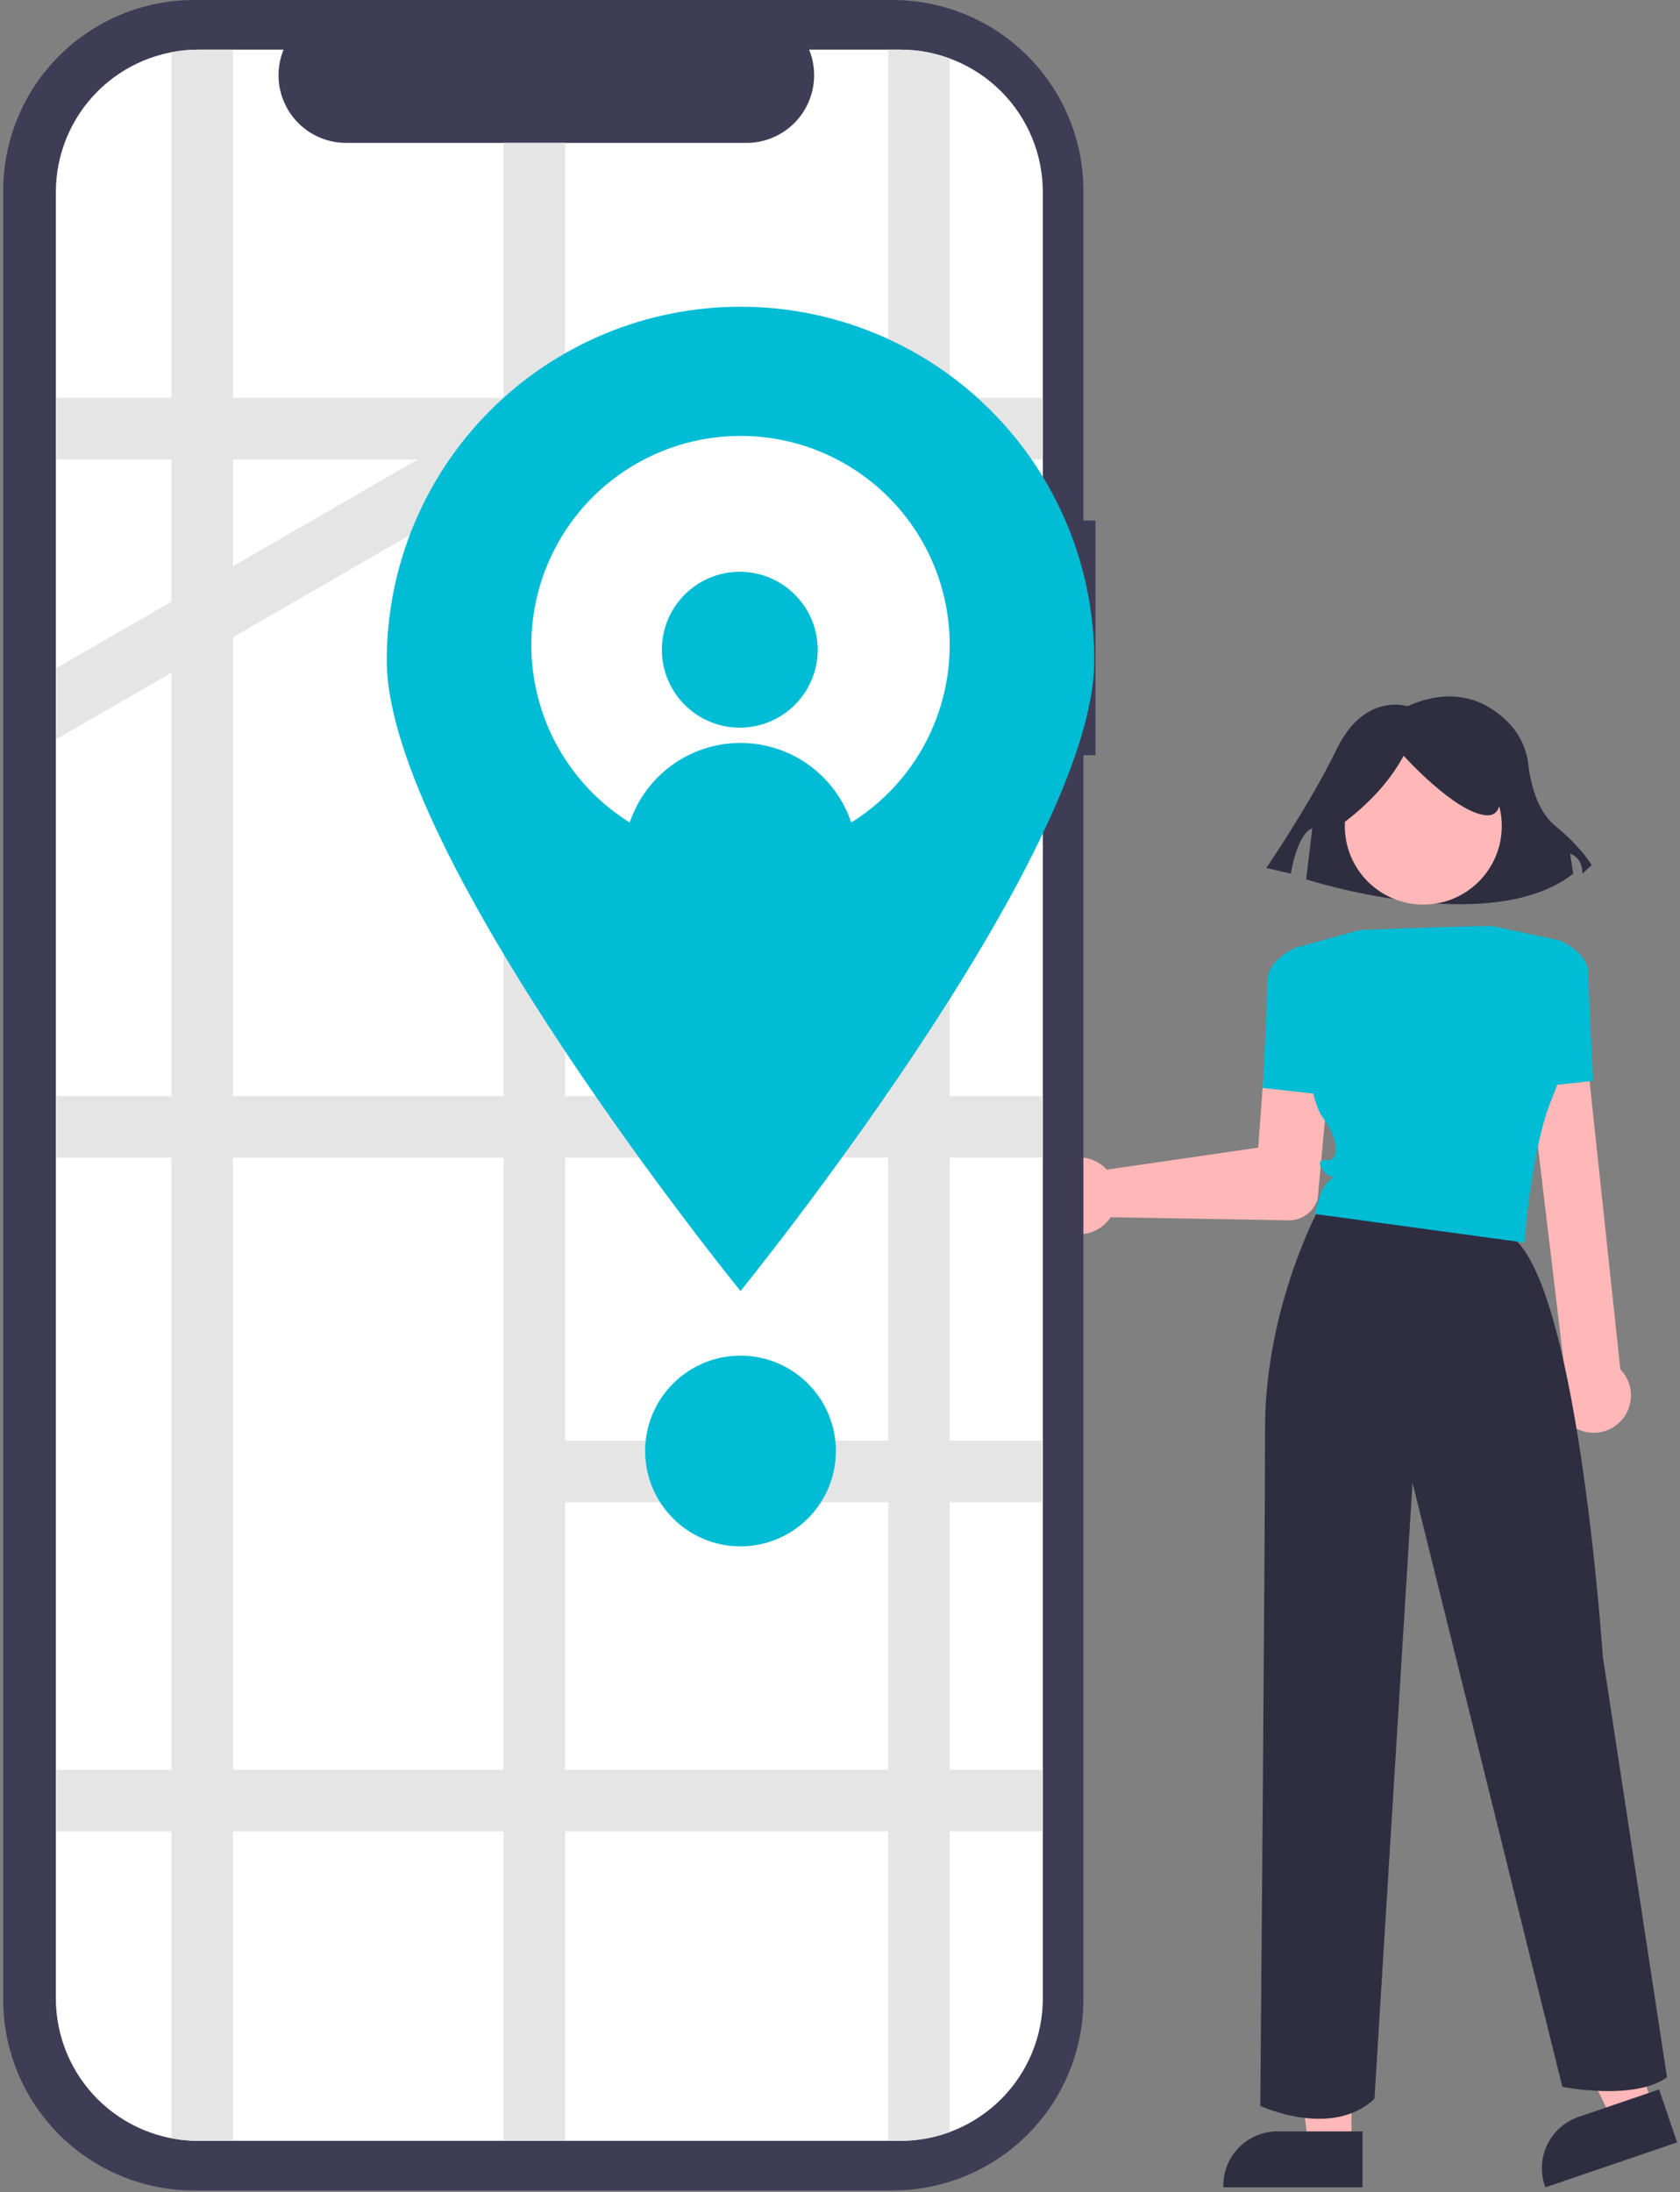 <svg width="200" height="261" viewBox="0 0 200 261" fill="none" xmlns="http://www.w3.org/2000/svg">
<rect x="0" y="0" width="200" height="261" fill="#808080" stroke="none"/>
<g clip-path="url(#clip0_3584_285184)">
<path d="M124.562 139.879C124.912 139.336 125.374 138.874 125.916 138.522C126.457 138.171 127.067 137.937 127.706 137.838C128.344 137.738 128.996 137.775 129.619 137.945C130.242 138.115 130.822 138.415 131.322 138.825C131.479 138.955 131.627 139.097 131.765 139.248L149.786 136.624L150.789 123.073C150.866 122.033 151.353 121.067 152.142 120.386C152.932 119.705 153.959 119.366 154.999 119.442C156.038 119.519 157.005 120.006 157.686 120.795C158.367 121.585 158.706 122.612 158.629 123.652C158.627 123.676 158.625 123.7 158.623 123.724L156.866 142.739L156.858 142.782C156.629 143.513 156.171 144.151 155.551 144.6C154.932 145.05 154.183 145.288 153.418 145.279L132.221 144.913C132.138 145.039 132.05 145.16 131.955 145.277C131.545 145.776 131.034 146.183 130.455 146.471C129.877 146.759 129.245 146.921 128.599 146.947C127.954 146.974 127.31 146.864 126.71 146.624C126.11 146.384 125.568 146.02 125.118 145.556C125.027 145.463 124.941 145.366 124.859 145.267C124.248 144.515 123.89 143.588 123.837 142.621C123.784 141.653 124.037 140.693 124.562 139.879Z" fill="#FFB7B7"/>
<path d="M160.895 255.421L155.755 255.421L153.31 235.596L160.896 235.596L160.895 255.421Z" fill="#FFB7B7"/>
<path d="M162.205 260.404L145.632 260.403V260.194C145.632 258.483 146.312 256.842 147.521 255.633C148.731 254.423 150.372 253.743 152.083 253.743H152.083L162.205 253.744L162.205 260.404Z" fill="#2F2E41"/>
<path d="M196.811 250.761L191.946 252.42L183.231 234.446L190.412 231.997L196.811 250.761Z" fill="#FFB7B7"/>
<path d="M199.659 255.054L183.974 260.404L183.906 260.206C183.354 258.586 183.467 256.814 184.222 255.279C184.976 253.743 186.309 252.57 187.929 252.018L187.929 252.018L197.509 248.75L199.659 255.054Z" fill="#2F2E41"/>
<path d="M155.982 113.382L154.283 112.815C154.283 112.815 150.886 114.231 150.886 116.779C150.886 119.328 150.319 129.521 150.319 129.521L157.964 130.371L155.982 113.382Z" fill="#00BCD4"/>
<path d="M186.388 169.076C185.684 168.286 185.286 167.27 185.267 166.212C185.249 165.154 185.611 164.124 186.287 163.31L181.518 123.369C181.471 122.428 181.8 121.506 182.433 120.806C183.065 120.106 183.949 119.686 184.891 119.638C185.832 119.589 186.755 119.916 187.456 120.547C188.157 121.178 188.579 122.061 188.629 123.003C188.63 123.016 188.63 123.029 188.631 123.042L192.897 163.025C193.052 163.181 193.195 163.348 193.324 163.525C193.666 163.998 193.912 164.534 194.047 165.102C194.182 165.67 194.204 166.26 194.111 166.836C194.018 167.413 193.813 167.966 193.507 168.463C193.201 168.96 192.799 169.392 192.326 169.734C192.277 169.77 192.227 169.804 192.177 169.838C191.629 170.2 191.008 170.437 190.357 170.531C189.707 170.625 189.044 170.574 188.416 170.381C187.632 170.144 186.929 169.692 186.388 169.076Z" fill="#FFB7B7"/>
<path d="M182.021 129.522L189.666 128.672C189.666 128.672 189.1 118.479 189.1 115.931C189.1 113.383 185.702 111.967 185.702 111.967L184.004 112.533L182.021 129.522Z" fill="#00BCD4"/>
<path d="M157.114 143.665C157.114 143.665 150.601 155.572 150.601 170.012C150.601 184.453 150.035 250.709 150.035 250.709C150.035 250.709 158.53 254.673 163.626 249.86L168.157 176.525L185.995 248.444C185.995 248.444 194.489 250.143 198.453 247.311L190.808 197.194C190.808 197.194 187.694 150.192 179.199 146.794C170.705 143.397 157.114 143.665 157.114 143.665Z" fill="#2F2E41"/>
<path d="M167.554 84.076C167.554 84.076 162.438 82.386 159.15 89.144C155.861 95.902 150.745 103.336 150.745 103.336L153.668 104.012C153.668 104.012 154.399 99.281 156.226 98.606L155.496 104.688C155.496 104.688 177.421 111.784 187.287 104.012L186.922 101.647C186.922 101.647 188.383 101.985 188.383 104.012L189.48 102.998C189.48 102.998 188.383 100.971 185.094 98.268C182.936 96.493 182.194 93.118 181.939 91.007C181.737 89.221 180.971 87.545 179.752 86.223C177.566 83.881 173.584 81.391 167.554 84.076Z" fill="#2F2E41"/>
<path d="M169.441 107.689C174.601 107.689 178.784 103.505 178.784 98.345C178.784 93.184 174.601 89.001 169.441 89.001C164.28 89.001 160.097 93.184 160.097 98.345C160.097 103.505 164.28 107.689 169.441 107.689Z" fill="#FFB7B7"/>
<path d="M159.343 98.403C162.651 96.01 165.328 93.252 167.1 89.972C167.1 89.972 173.17 96.717 176.88 97.055C180.589 97.392 177.217 88.961 177.217 88.961L170.472 87.274L164.065 87.949L159.006 91.321L159.343 98.403Z" fill="#2F2E41"/>
<path d="M177.783 110.268C177.783 110.268 178.053 110.123 161.928 110.71L155.179 112.569L154.282 112.816C154.282 112.816 155.132 129.805 157.397 132.919C159.662 136.034 159.096 137.733 158.529 138.016C157.963 138.299 156.547 137.733 157.397 139.149C158.246 140.564 159.379 139.715 158.246 140.564C157.114 141.414 156.547 144.528 156.547 144.528L181.464 147.926C181.464 147.926 182.314 136.883 184.579 131.221C186.844 125.558 187.41 123.292 187.41 123.292L185.711 111.967L177.783 110.268Z" fill="#00BCD4"/>
<path d="M130.411 61.971H128.978V22.718C128.978 16.693 126.585 10.915 122.324 6.654C118.064 2.394 112.285 9.71248e-06 106.26 0L23.098 0C17.073 -1.6511e-05 11.294 2.393 7.034 6.654C2.773 10.915 0.38 16.693 0.38 22.718V238.06C0.38 244.086 2.773 249.864 7.034 254.125C11.294 258.385 17.073 260.779 23.098 260.779H106.26C109.243 260.779 112.197 260.191 114.954 259.049C117.71 257.908 120.215 256.234 122.324 254.125C124.434 252.015 126.107 249.511 127.249 246.754C128.391 243.998 128.978 241.044 128.978 238.061V89.911H130.411L130.411 61.971Z" fill="#3F3D56"/>
<path d="M124.144 22.878V237.904C124.146 240.13 123.71 242.335 122.86 244.392C122.01 246.449 120.763 248.319 119.19 249.895C117.617 251.47 115.75 252.72 113.694 253.574C111.638 254.428 109.434 254.868 107.208 254.87H23.617C19.12 254.873 14.806 253.09 11.625 249.913C8.443 246.736 6.654 242.424 6.65 237.928V22.878C6.649 20.652 7.086 18.447 7.936 16.389C8.787 14.332 10.034 12.462 11.608 10.886C13.181 9.311 15.049 8.061 17.106 7.207C19.162 6.354 21.366 5.914 23.593 5.912H33.753C33.254 7.136 33.064 8.464 33.199 9.779C33.333 11.094 33.79 12.355 34.527 13.452C35.264 14.549 36.26 15.448 37.427 16.069C38.593 16.691 39.895 17.016 41.217 17.015H88.86C90.182 17.016 91.483 16.691 92.65 16.069C93.817 15.448 94.812 14.549 95.55 13.452C96.287 12.355 96.743 11.094 96.878 9.779C97.013 8.464 96.823 7.136 96.323 5.912H107.178C111.673 5.908 115.987 7.69 119.168 10.866C122.35 14.042 124.14 18.352 124.144 22.848L124.144 22.878Z" fill="white"/>
<path d="M124.144 54.691V47.367H113.059V6.96C111.176 6.264 109.185 5.91 107.178 5.912H105.735V47.367H67.283V17.015H59.959V47.367H27.733V5.912H23.617C22.54 5.91 21.466 6.012 20.409 6.216V47.367H6.65V54.691H20.409V71.632L6.651 79.575V88.034L20.409 80.091V130.496H6.65V137.82H20.409V210.695H6.65V218.019H20.409V254.566C21.466 254.77 22.54 254.872 23.617 254.87H27.733V218.019H59.959V254.87H67.283V218.019H105.735V254.87H107.178C109.185 254.873 111.176 254.518 113.059 253.823V218.019H124.144V210.695H113.059V178.835H124.045V171.511H113.059V137.82H124.144V130.496H113.059V85.818H124.144V78.494H113.059V54.691L124.144 54.691ZM49.753 54.691L27.733 67.406L27.733 54.691H49.753ZM27.733 75.862L59.959 57.255V130.496H27.733V75.862ZM27.733 210.695V137.82H59.959V210.695H27.733ZM105.735 210.695H67.283V178.835H105.735V210.695ZM105.735 171.511H67.283V137.82H105.735V171.511ZM105.735 130.496H67.283V85.818H105.735V130.496ZM105.735 78.494H67.283V54.691H105.735V78.494Z" fill="#E5E5E5"/>
<path d="M130.27 78.629C130.27 101.888 88.157 153.702 88.157 153.702C88.157 153.702 46.043 101.888 46.043 78.629C46.043 67.46 50.48 56.748 58.378 48.85C66.276 40.953 76.987 36.516 88.157 36.516C99.326 36.516 110.038 40.953 117.936 48.85C125.833 56.748 130.27 67.46 130.27 78.629Z" fill="#00BCD4"/>
<path d="M113.059 76.799C113.059 81.724 111.598 86.538 108.862 90.633C106.126 94.728 102.237 97.92 97.686 99.805C93.136 101.69 88.129 102.183 83.299 101.222C78.468 100.261 74.031 97.889 70.549 94.407C67.066 90.924 64.694 86.487 63.733 81.657C62.773 76.826 63.266 71.819 65.15 67.269C67.035 62.719 70.227 58.83 74.322 56.093C78.417 53.357 83.232 51.897 88.157 51.897C91.426 51.895 94.663 52.537 97.683 53.787C100.703 55.036 103.448 56.868 105.761 59.179C108.073 61.489 109.908 64.232 111.16 67.251C112.412 70.271 113.057 73.507 113.059 76.776V76.799Z" fill="white"/>
<path d="M88.07 86.628C93.194 86.628 97.347 82.474 97.347 77.35C97.347 72.227 93.194 68.073 88.07 68.073C82.947 68.073 78.793 72.227 78.793 77.35C78.793 82.474 82.947 86.628 88.07 86.628Z" fill="#00BCD4"/>
<path d="M101.534 98.539C97.535 101.082 92.894 102.433 88.154 102.432C83.415 102.431 78.774 101.08 74.775 98.535C75.607 95.629 77.363 93.072 79.777 91.251C82.191 89.431 85.133 88.447 88.156 88.447C91.18 88.448 94.121 89.433 96.534 91.254C98.948 93.075 100.703 95.632 101.534 98.539Z" fill="#00BCD4"/>
<path d="M88.156 184.096C94.426 184.096 99.508 179.014 99.508 172.744C99.508 166.474 94.426 161.392 88.156 161.392C81.886 161.392 76.804 166.474 76.804 172.744C76.804 179.014 81.886 184.096 88.156 184.096Z" fill="#00BCD4"/>
</g>
<defs>
<clipPath id="clip0_3584_285184">
<rect width="200" height="261" fill="white"/>
</clipPath>
</defs>
</svg>
